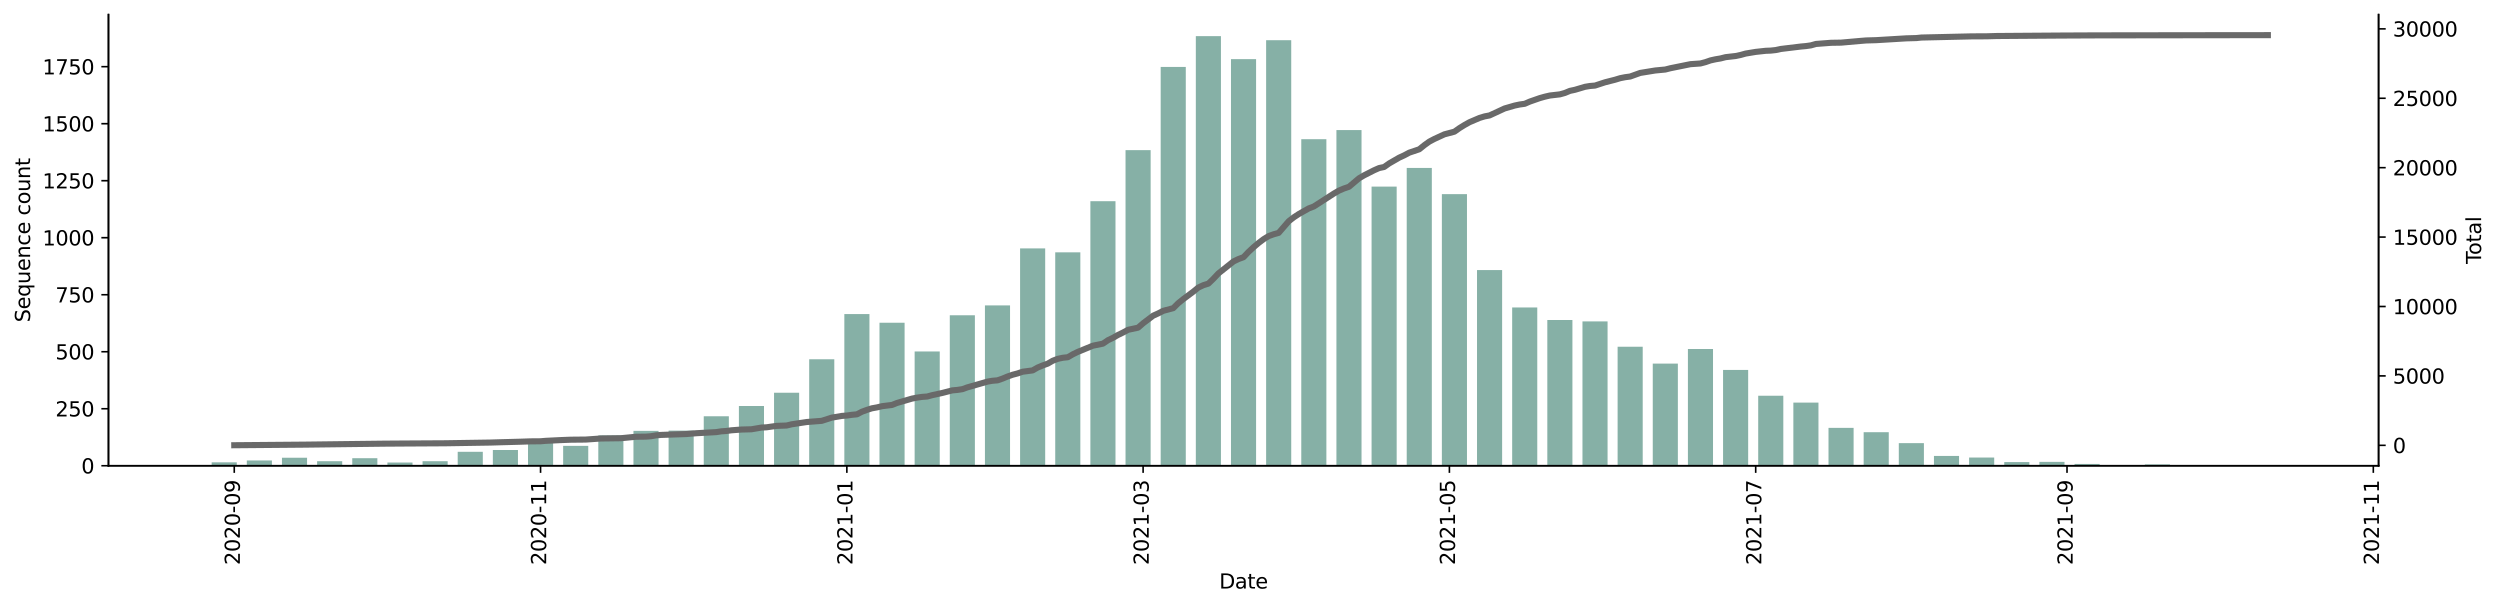 <?xml version="1.0" encoding="utf-8" standalone="no"?>
<!DOCTYPE svg PUBLIC "-//W3C//DTD SVG 1.1//EN"
  "http://www.w3.org/Graphics/SVG/1.1/DTD/svg11.dtd">
<svg height="298.621pt" version="1.1" viewBox="0 0 1229.019 298.621" width="1229.019pt" xmlns="http://www.w3.org/2000/svg" xmlns:xlink="http://www.w3.org/1999/xlink">
 <defs>
  <style type="text/css">*{stroke-linecap:butt;stroke-linejoin:round;}</style>
 </defs>
 <g id="figure_1">
  <g id="patch_1">
   <path d="M 0 298.621 
L 1229.019 298.621 
L 1229.019 0 
L 0 0 
z
" style="fill:#ffffff;"/>
  </g>
  <g id="axes_1">
   <g id="patch_2">
    <path d="M 53.328 228.96 
L 1169.328 228.96 
L 1169.328 7.2 
L 53.328 7.2 
z
" style="fill:#ffffff;"/>
   </g>
   <g id="patch_3">
    <path clip-path="url(#p386c330eb0)" d="M 104.055 228.96 
L 116.398 228.96 
L 116.398 227.278 
L 104.055 227.278 
z
" style="fill:#86b0a6;"/>
   </g>
   <g id="patch_4">
    <path clip-path="url(#p386c330eb0)" d="M 121.335 228.96 
L 133.677 228.96 
L 133.677 226.382 
L 121.335 226.382 
z
" style="fill:#86b0a6;"/>
   </g>
   <g id="patch_5">
    <path clip-path="url(#p386c330eb0)" d="M 138.614 228.96 
L 150.957 228.96 
L 150.957 225.036 
L 138.614 225.036 
z
" style="fill:#86b0a6;"/>
   </g>
   <g id="patch_6">
    <path clip-path="url(#p386c330eb0)" d="M 155.893 228.96 
L 168.236 228.96 
L 168.236 226.718 
L 155.893 226.718 
z
" style="fill:#86b0a6;"/>
   </g>
   <g id="patch_7">
    <path clip-path="url(#p386c330eb0)" d="M 173.173 228.96 
L 185.515 228.96 
L 185.515 225.261 
L 173.173 225.261 
z
" style="fill:#86b0a6;"/>
   </g>
   <g id="patch_8">
    <path clip-path="url(#p386c330eb0)" d="M 190.452 228.96 
L 202.795 228.96 
L 202.795 227.391 
L 190.452 227.391 
z
" style="fill:#86b0a6;"/>
   </g>
   <g id="patch_9">
    <path clip-path="url(#p386c330eb0)" d="M 207.732 228.96 
L 220.074 228.96 
L 220.074 226.718 
L 207.732 226.718 
z
" style="fill:#86b0a6;"/>
   </g>
   <g id="patch_10">
    <path clip-path="url(#p386c330eb0)" d="M 225.011 228.96 
L 237.353 228.96 
L 237.353 222.122 
L 225.011 222.122 
z
" style="fill:#86b0a6;"/>
   </g>
   <g id="patch_11">
    <path clip-path="url(#p386c330eb0)" d="M 242.29 228.96 
L 254.633 228.96 
L 254.633 221.225 
L 242.29 221.225 
z
" style="fill:#86b0a6;"/>
   </g>
   <g id="patch_12">
    <path clip-path="url(#p386c330eb0)" d="M 259.57 228.96 
L 271.912 228.96 
L 271.912 216.18 
L 259.57 216.18 
z
" style="fill:#86b0a6;"/>
   </g>
   <g id="patch_13">
    <path clip-path="url(#p386c330eb0)" d="M 276.849 228.96 
L 289.191 228.96 
L 289.191 219.207 
L 276.849 219.207 
z
" style="fill:#86b0a6;"/>
   </g>
   <g id="patch_14">
    <path clip-path="url(#p386c330eb0)" d="M 294.128 228.96 
L 306.471 228.96 
L 306.471 214.05 
L 294.128 214.05 
z
" style="fill:#86b0a6;"/>
   </g>
   <g id="patch_15">
    <path clip-path="url(#p386c330eb0)" d="M 311.408 228.96 
L 323.75 228.96 
L 323.75 211.808 
L 311.408 211.808 
z
" style="fill:#86b0a6;"/>
   </g>
   <g id="patch_16">
    <path clip-path="url(#p386c330eb0)" d="M 328.687 228.96 
L 341.03 228.96 
L 341.03 211.696 
L 328.687 211.696 
z
" style="fill:#86b0a6;"/>
   </g>
   <g id="patch_17">
    <path clip-path="url(#p386c330eb0)" d="M 345.966 228.96 
L 358.309 228.96 
L 358.309 204.634 
L 345.966 204.634 
z
" style="fill:#86b0a6;"/>
   </g>
   <g id="patch_18">
    <path clip-path="url(#p386c330eb0)" d="M 363.246 228.96 
L 375.588 228.96 
L 375.588 199.589 
L 363.246 199.589 
z
" style="fill:#86b0a6;"/>
   </g>
   <g id="patch_19">
    <path clip-path="url(#p386c330eb0)" d="M 380.525 228.96 
L 392.868 228.96 
L 392.868 193.087 
L 380.525 193.087 
z
" style="fill:#86b0a6;"/>
   </g>
   <g id="patch_20">
    <path clip-path="url(#p386c330eb0)" d="M 397.805 228.96 
L 410.147 228.96 
L 410.147 176.608 
L 397.805 176.608 
z
" style="fill:#86b0a6;"/>
   </g>
   <g id="patch_21">
    <path clip-path="url(#p386c330eb0)" d="M 415.084 228.96 
L 427.426 228.96 
L 427.426 154.412 
L 415.084 154.412 
z
" style="fill:#86b0a6;"/>
   </g>
   <g id="patch_22">
    <path clip-path="url(#p386c330eb0)" d="M 432.363 228.96 
L 444.706 228.96 
L 444.706 158.672 
L 432.363 158.672 
z
" style="fill:#86b0a6;"/>
   </g>
   <g id="patch_23">
    <path clip-path="url(#p386c330eb0)" d="M 449.643 228.96 
L 461.985 228.96 
L 461.985 172.797 
L 449.643 172.797 
z
" style="fill:#86b0a6;"/>
   </g>
   <g id="patch_24">
    <path clip-path="url(#p386c330eb0)" d="M 466.922 228.96 
L 479.264 228.96 
L 479.264 154.973 
L 466.922 154.973 
z
" style="fill:#86b0a6;"/>
   </g>
   <g id="patch_25">
    <path clip-path="url(#p386c330eb0)" d="M 484.201 228.96 
L 496.544 228.96 
L 496.544 150.152 
L 484.201 150.152 
z
" style="fill:#86b0a6;"/>
   </g>
   <g id="patch_26">
    <path clip-path="url(#p386c330eb0)" d="M 501.481 228.96 
L 513.823 228.96 
L 513.823 122.127 
L 501.481 122.127 
z
" style="fill:#86b0a6;"/>
   </g>
   <g id="patch_27">
    <path clip-path="url(#p386c330eb0)" d="M 518.76 228.96 
L 531.103 228.96 
L 531.103 124.033 
L 518.76 124.033 
z
" style="fill:#86b0a6;"/>
   </g>
   <g id="patch_28">
    <path clip-path="url(#p386c330eb0)" d="M 536.039 228.96 
L 548.382 228.96 
L 548.382 98.922 
L 536.039 98.922 
z
" style="fill:#86b0a6;"/>
   </g>
   <g id="patch_29">
    <path clip-path="url(#p386c330eb0)" d="M 553.319 228.96 
L 565.661 228.96 
L 565.661 73.811 
L 553.319 73.811 
z
" style="fill:#86b0a6;"/>
   </g>
   <g id="patch_30">
    <path clip-path="url(#p386c330eb0)" d="M 570.598 228.96 
L 582.941 228.96 
L 582.941 32.894 
L 570.598 32.894 
z
" style="fill:#86b0a6;"/>
   </g>
   <g id="patch_31">
    <path clip-path="url(#p386c330eb0)" d="M 587.878 228.96 
L 600.22 228.96 
L 600.22 17.76 
L 587.878 17.76 
z
" style="fill:#86b0a6;"/>
   </g>
   <g id="patch_32">
    <path clip-path="url(#p386c330eb0)" d="M 605.157 228.96 
L 617.499 228.96 
L 617.499 29.082 
L 605.157 29.082 
z
" style="fill:#86b0a6;"/>
   </g>
   <g id="patch_33">
    <path clip-path="url(#p386c330eb0)" d="M 622.436 228.96 
L 634.779 228.96 
L 634.779 19.778 
L 622.436 19.778 
z
" style="fill:#86b0a6;"/>
   </g>
   <g id="patch_34">
    <path clip-path="url(#p386c330eb0)" d="M 639.716 228.96 
L 652.058 228.96 
L 652.058 68.43 
L 639.716 68.43 
z
" style="fill:#86b0a6;"/>
   </g>
   <g id="patch_35">
    <path clip-path="url(#p386c330eb0)" d="M 656.995 228.96 
L 669.337 228.96 
L 669.337 63.946 
L 656.995 63.946 
z
" style="fill:#86b0a6;"/>
   </g>
   <g id="patch_36">
    <path clip-path="url(#p386c330eb0)" d="M 674.274 228.96 
L 686.617 228.96 
L 686.617 91.747 
L 674.274 91.747 
z
" style="fill:#86b0a6;"/>
   </g>
   <g id="patch_37">
    <path clip-path="url(#p386c330eb0)" d="M 691.554 228.96 
L 703.896 228.96 
L 703.896 82.555 
L 691.554 82.555 
z
" style="fill:#86b0a6;"/>
   </g>
   <g id="patch_38">
    <path clip-path="url(#p386c330eb0)" d="M 708.833 228.96 
L 721.176 228.96 
L 721.176 95.447 
L 708.833 95.447 
z
" style="fill:#86b0a6;"/>
   </g>
   <g id="patch_39">
    <path clip-path="url(#p386c330eb0)" d="M 726.112 228.96 
L 738.455 228.96 
L 738.455 132.777 
L 726.112 132.777 
z
" style="fill:#86b0a6;"/>
   </g>
   <g id="patch_40">
    <path clip-path="url(#p386c330eb0)" d="M 743.392 228.96 
L 755.734 228.96 
L 755.734 151.161 
L 743.392 151.161 
z
" style="fill:#86b0a6;"/>
   </g>
   <g id="patch_41">
    <path clip-path="url(#p386c330eb0)" d="M 760.671 228.96 
L 773.014 228.96 
L 773.014 157.327 
L 760.671 157.327 
z
" style="fill:#86b0a6;"/>
   </g>
   <g id="patch_42">
    <path clip-path="url(#p386c330eb0)" d="M 777.951 228.96 
L 790.293 228.96 
L 790.293 157.999 
L 777.951 157.999 
z
" style="fill:#86b0a6;"/>
   </g>
   <g id="patch_43">
    <path clip-path="url(#p386c330eb0)" d="M 795.23 228.96 
L 807.572 228.96 
L 807.572 170.443 
L 795.23 170.443 
z
" style="fill:#86b0a6;"/>
   </g>
   <g id="patch_44">
    <path clip-path="url(#p386c330eb0)" d="M 812.509 228.96 
L 824.852 228.96 
L 824.852 178.738 
L 812.509 178.738 
z
" style="fill:#86b0a6;"/>
   </g>
   <g id="patch_45">
    <path clip-path="url(#p386c330eb0)" d="M 829.789 228.96 
L 842.131 228.96 
L 842.131 171.564 
L 829.789 171.564 
z
" style="fill:#86b0a6;"/>
   </g>
   <g id="patch_46">
    <path clip-path="url(#p386c330eb0)" d="M 847.068 228.96 
L 859.41 228.96 
L 859.41 181.877 
L 847.068 181.877 
z
" style="fill:#86b0a6;"/>
   </g>
   <g id="patch_47">
    <path clip-path="url(#p386c330eb0)" d="M 864.347 228.96 
L 876.69 228.96 
L 876.69 194.545 
L 864.347 194.545 
z
" style="fill:#86b0a6;"/>
   </g>
   <g id="patch_48">
    <path clip-path="url(#p386c330eb0)" d="M 881.627 228.96 
L 893.969 228.96 
L 893.969 197.908 
L 881.627 197.908 
z
" style="fill:#86b0a6;"/>
   </g>
   <g id="patch_49">
    <path clip-path="url(#p386c330eb0)" d="M 898.906 228.96 
L 911.248 228.96 
L 911.248 210.351 
L 898.906 210.351 
z
" style="fill:#86b0a6;"/>
   </g>
   <g id="patch_50">
    <path clip-path="url(#p386c330eb0)" d="M 916.185 228.96 
L 928.528 228.96 
L 928.528 212.481 
L 916.185 212.481 
z
" style="fill:#86b0a6;"/>
   </g>
   <g id="patch_51">
    <path clip-path="url(#p386c330eb0)" d="M 933.465 228.96 
L 945.807 228.96 
L 945.807 217.862 
L 933.465 217.862 
z
" style="fill:#86b0a6;"/>
   </g>
   <g id="patch_52">
    <path clip-path="url(#p386c330eb0)" d="M 950.744 228.96 
L 963.087 228.96 
L 963.087 224.14 
L 950.744 224.14 
z
" style="fill:#86b0a6;"/>
   </g>
   <g id="patch_53">
    <path clip-path="url(#p386c330eb0)" d="M 968.024 228.96 
L 980.366 228.96 
L 980.366 224.924 
L 968.024 224.924 
z
" style="fill:#86b0a6;"/>
   </g>
   <g id="patch_54">
    <path clip-path="url(#p386c330eb0)" d="M 985.303 228.96 
L 997.645 228.96 
L 997.645 227.166 
L 985.303 227.166 
z
" style="fill:#86b0a6;"/>
   </g>
   <g id="patch_55">
    <path clip-path="url(#p386c330eb0)" d="M 1002.582 228.96 
L 1014.925 228.96 
L 1014.925 227.054 
L 1002.582 227.054 
z
" style="fill:#86b0a6;"/>
   </g>
   <g id="patch_56">
    <path clip-path="url(#p386c330eb0)" d="M 1019.862 228.96 
L 1032.204 228.96 
L 1032.204 228.063 
L 1019.862 228.063 
z
" style="fill:#86b0a6;"/>
   </g>
   <g id="patch_57">
    <path clip-path="url(#p386c330eb0)" d="M 1037.141 228.96 
L 1049.483 228.96 
L 1049.483 228.736 
L 1037.141 228.736 
z
" style="fill:#86b0a6;"/>
   </g>
   <g id="patch_58">
    <path clip-path="url(#p386c330eb0)" d="M 1054.42 228.96 
L 1066.763 228.96 
L 1066.763 228.287 
L 1054.42 228.287 
z
" style="fill:#86b0a6;"/>
   </g>
   <g id="patch_59">
    <path clip-path="url(#p386c330eb0)" d="M 1088.979 228.96 
L 1101.321 228.96 
L 1101.321 228.736 
L 1088.979 228.736 
z
" style="fill:#86b0a6;"/>
   </g>
   <g id="patch_60">
    <path clip-path="url(#p386c330eb0)" d="M 1106.258 228.96 
L 1118.601 228.96 
L 1118.601 228.848 
L 1106.258 228.848 
z
" style="fill:#86b0a6;"/>
   </g>
   <g id="matplotlib.axis_1">
    <g id="xtick_1">
     <g id="line2d_1">
      <defs>
       <path d="M 0 0 
L 0 3.5 
" id="m81599dd593" style="stroke:#000000;stroke-width:0.8;"/>
      </defs>
      <g>
       <use style="stroke:#000000;stroke-width:0.8;" x="115.164" xlink:href="#m81599dd593" y="228.96"/>
      </g>
     </g>
     <g id="text_1">
      <!-- 2020-09 -->
      <g transform="translate(117.923 277.743)rotate(-90)scale(0.1 -0.1)">
       <defs>
        <path d="M 1228 531 
L 3431 531 
L 3431 0 
L 469 0 
L 469 531 
Q 828 903 1448 1529 
Q 2069 2156 2228 2338 
Q 2531 2678 2651 2914 
Q 2772 3150 2772 3378 
Q 2772 3750 2511 3984 
Q 2250 4219 1831 4219 
Q 1534 4219 1204 4116 
Q 875 4013 500 3803 
L 500 4441 
Q 881 4594 1212 4672 
Q 1544 4750 1819 4750 
Q 2544 4750 2975 4387 
Q 3406 4025 3406 3419 
Q 3406 3131 3298 2873 
Q 3191 2616 2906 2266 
Q 2828 2175 2409 1742 
Q 1991 1309 1228 531 
z
" id="DejaVuSans-32" transform="scale(0.016)"/>
        <path d="M 2034 4250 
Q 1547 4250 1301 3770 
Q 1056 3291 1056 2328 
Q 1056 1369 1301 889 
Q 1547 409 2034 409 
Q 2525 409 2770 889 
Q 3016 1369 3016 2328 
Q 3016 3291 2770 3770 
Q 2525 4250 2034 4250 
z
M 2034 4750 
Q 2819 4750 3233 4129 
Q 3647 3509 3647 2328 
Q 3647 1150 3233 529 
Q 2819 -91 2034 -91 
Q 1250 -91 836 529 
Q 422 1150 422 2328 
Q 422 3509 836 4129 
Q 1250 4750 2034 4750 
z
" id="DejaVuSans-30" transform="scale(0.016)"/>
        <path d="M 313 2009 
L 1997 2009 
L 1997 1497 
L 313 1497 
L 313 2009 
z
" id="DejaVuSans-2d" transform="scale(0.016)"/>
        <path d="M 703 97 
L 703 672 
Q 941 559 1184 500 
Q 1428 441 1663 441 
Q 2288 441 2617 861 
Q 2947 1281 2994 2138 
Q 2813 1869 2534 1725 
Q 2256 1581 1919 1581 
Q 1219 1581 811 2004 
Q 403 2428 403 3163 
Q 403 3881 828 4315 
Q 1253 4750 1959 4750 
Q 2769 4750 3195 4129 
Q 3622 3509 3622 2328 
Q 3622 1225 3098 567 
Q 2575 -91 1691 -91 
Q 1453 -91 1209 -44 
Q 966 3 703 97 
z
M 1959 2075 
Q 2384 2075 2632 2365 
Q 2881 2656 2881 3163 
Q 2881 3666 2632 3958 
Q 2384 4250 1959 4250 
Q 1534 4250 1286 3958 
Q 1038 3666 1038 3163 
Q 1038 2656 1286 2365 
Q 1534 2075 1959 2075 
z
" id="DejaVuSans-39" transform="scale(0.016)"/>
       </defs>
       <use xlink:href="#DejaVuSans-32"/>
       <use x="63.623" xlink:href="#DejaVuSans-30"/>
       <use x="127.246" xlink:href="#DejaVuSans-32"/>
       <use x="190.869" xlink:href="#DejaVuSans-30"/>
       <use x="254.492" xlink:href="#DejaVuSans-2d"/>
       <use x="290.576" xlink:href="#DejaVuSans-30"/>
       <use x="354.199" xlink:href="#DejaVuSans-39"/>
      </g>
     </g>
    </g>
    <g id="xtick_2">
     <g id="line2d_2">
      <g>
       <use style="stroke:#000000;stroke-width:0.8;" x="265.741" xlink:href="#m81599dd593" y="228.96"/>
      </g>
     </g>
     <g id="text_2">
      <!-- 2020-11 -->
      <g transform="translate(268.5 277.743)rotate(-90)scale(0.1 -0.1)">
       <defs>
        <path d="M 794 531 
L 1825 531 
L 1825 4091 
L 703 3866 
L 703 4441 
L 1819 4666 
L 2450 4666 
L 2450 531 
L 3481 531 
L 3481 0 
L 794 0 
L 794 531 
z
" id="DejaVuSans-31" transform="scale(0.016)"/>
       </defs>
       <use xlink:href="#DejaVuSans-32"/>
       <use x="63.623" xlink:href="#DejaVuSans-30"/>
       <use x="127.246" xlink:href="#DejaVuSans-32"/>
       <use x="190.869" xlink:href="#DejaVuSans-30"/>
       <use x="254.492" xlink:href="#DejaVuSans-2d"/>
       <use x="290.576" xlink:href="#DejaVuSans-31"/>
       <use x="354.199" xlink:href="#DejaVuSans-31"/>
      </g>
     </g>
    </g>
    <g id="xtick_3">
     <g id="line2d_3">
      <g>
       <use style="stroke:#000000;stroke-width:0.8;" x="416.318" xlink:href="#m81599dd593" y="228.96"/>
      </g>
     </g>
     <g id="text_3">
      <!-- 2021-01 -->
      <g transform="translate(419.078 277.743)rotate(-90)scale(0.1 -0.1)">
       <use xlink:href="#DejaVuSans-32"/>
       <use x="63.623" xlink:href="#DejaVuSans-30"/>
       <use x="127.246" xlink:href="#DejaVuSans-32"/>
       <use x="190.869" xlink:href="#DejaVuSans-31"/>
       <use x="254.492" xlink:href="#DejaVuSans-2d"/>
       <use x="290.576" xlink:href="#DejaVuSans-30"/>
       <use x="354.199" xlink:href="#DejaVuSans-31"/>
      </g>
     </g>
    </g>
    <g id="xtick_4">
     <g id="line2d_4">
      <g>
       <use style="stroke:#000000;stroke-width:0.8;" x="561.959" xlink:href="#m81599dd593" y="228.96"/>
      </g>
     </g>
     <g id="text_4">
      <!-- 2021-03 -->
      <g transform="translate(564.718 277.743)rotate(-90)scale(0.1 -0.1)">
       <defs>
        <path d="M 2597 2516 
Q 3050 2419 3304 2112 
Q 3559 1806 3559 1356 
Q 3559 666 3084 287 
Q 2609 -91 1734 -91 
Q 1441 -91 1130 -33 
Q 819 25 488 141 
L 488 750 
Q 750 597 1062 519 
Q 1375 441 1716 441 
Q 2309 441 2620 675 
Q 2931 909 2931 1356 
Q 2931 1769 2642 2001 
Q 2353 2234 1838 2234 
L 1294 2234 
L 1294 2753 
L 1863 2753 
Q 2328 2753 2575 2939 
Q 2822 3125 2822 3475 
Q 2822 3834 2567 4026 
Q 2313 4219 1838 4219 
Q 1578 4219 1281 4162 
Q 984 4106 628 3988 
L 628 4550 
Q 988 4650 1302 4700 
Q 1616 4750 1894 4750 
Q 2613 4750 3031 4423 
Q 3450 4097 3450 3541 
Q 3450 3153 3228 2886 
Q 3006 2619 2597 2516 
z
" id="DejaVuSans-33" transform="scale(0.016)"/>
       </defs>
       <use xlink:href="#DejaVuSans-32"/>
       <use x="63.623" xlink:href="#DejaVuSans-30"/>
       <use x="127.246" xlink:href="#DejaVuSans-32"/>
       <use x="190.869" xlink:href="#DejaVuSans-31"/>
       <use x="254.492" xlink:href="#DejaVuSans-2d"/>
       <use x="290.576" xlink:href="#DejaVuSans-30"/>
       <use x="354.199" xlink:href="#DejaVuSans-33"/>
      </g>
     </g>
    </g>
    <g id="xtick_5">
     <g id="line2d_5">
      <g>
       <use style="stroke:#000000;stroke-width:0.8;" x="712.536" xlink:href="#m81599dd593" y="228.96"/>
      </g>
     </g>
     <g id="text_5">
      <!-- 2021-05 -->
      <g transform="translate(715.295 277.743)rotate(-90)scale(0.1 -0.1)">
       <defs>
        <path d="M 691 4666 
L 3169 4666 
L 3169 4134 
L 1269 4134 
L 1269 2991 
Q 1406 3038 1543 3061 
Q 1681 3084 1819 3084 
Q 2600 3084 3056 2656 
Q 3513 2228 3513 1497 
Q 3513 744 3044 326 
Q 2575 -91 1722 -91 
Q 1428 -91 1123 -41 
Q 819 9 494 109 
L 494 744 
Q 775 591 1075 516 
Q 1375 441 1709 441 
Q 2250 441 2565 725 
Q 2881 1009 2881 1497 
Q 2881 1984 2565 2268 
Q 2250 2553 1709 2553 
Q 1456 2553 1204 2497 
Q 953 2441 691 2322 
L 691 4666 
z
" id="DejaVuSans-35" transform="scale(0.016)"/>
       </defs>
       <use xlink:href="#DejaVuSans-32"/>
       <use x="63.623" xlink:href="#DejaVuSans-30"/>
       <use x="127.246" xlink:href="#DejaVuSans-32"/>
       <use x="190.869" xlink:href="#DejaVuSans-31"/>
       <use x="254.492" xlink:href="#DejaVuSans-2d"/>
       <use x="290.576" xlink:href="#DejaVuSans-30"/>
       <use x="354.199" xlink:href="#DejaVuSans-35"/>
      </g>
     </g>
    </g>
    <g id="xtick_6">
     <g id="line2d_6">
      <g>
       <use style="stroke:#000000;stroke-width:0.8;" x="863.113" xlink:href="#m81599dd593" y="228.96"/>
      </g>
     </g>
     <g id="text_6">
      <!-- 2021-07 -->
      <g transform="translate(865.873 277.743)rotate(-90)scale(0.1 -0.1)">
       <defs>
        <path d="M 525 4666 
L 3525 4666 
L 3525 4397 
L 1831 0 
L 1172 0 
L 2766 4134 
L 525 4134 
L 525 4666 
z
" id="DejaVuSans-37" transform="scale(0.016)"/>
       </defs>
       <use xlink:href="#DejaVuSans-32"/>
       <use x="63.623" xlink:href="#DejaVuSans-30"/>
       <use x="127.246" xlink:href="#DejaVuSans-32"/>
       <use x="190.869" xlink:href="#DejaVuSans-31"/>
       <use x="254.492" xlink:href="#DejaVuSans-2d"/>
       <use x="290.576" xlink:href="#DejaVuSans-30"/>
       <use x="354.199" xlink:href="#DejaVuSans-37"/>
      </g>
     </g>
    </g>
    <g id="xtick_7">
     <g id="line2d_7">
      <g>
       <use style="stroke:#000000;stroke-width:0.8;" x="1016.159" xlink:href="#m81599dd593" y="228.96"/>
      </g>
     </g>
     <g id="text_7">
      <!-- 2021-09 -->
      <g transform="translate(1018.918 277.743)rotate(-90)scale(0.1 -0.1)">
       <use xlink:href="#DejaVuSans-32"/>
       <use x="63.623" xlink:href="#DejaVuSans-30"/>
       <use x="127.246" xlink:href="#DejaVuSans-32"/>
       <use x="190.869" xlink:href="#DejaVuSans-31"/>
       <use x="254.492" xlink:href="#DejaVuSans-2d"/>
       <use x="290.576" xlink:href="#DejaVuSans-30"/>
       <use x="354.199" xlink:href="#DejaVuSans-39"/>
      </g>
     </g>
    </g>
    <g id="xtick_8">
     <g id="line2d_8">
      <g>
       <use style="stroke:#000000;stroke-width:0.8;" x="1166.736" xlink:href="#m81599dd593" y="228.96"/>
      </g>
     </g>
     <g id="text_8">
      <!-- 2021-11 -->
      <g transform="translate(1169.496 277.743)rotate(-90)scale(0.1 -0.1)">
       <use xlink:href="#DejaVuSans-32"/>
       <use x="63.623" xlink:href="#DejaVuSans-30"/>
       <use x="127.246" xlink:href="#DejaVuSans-32"/>
       <use x="190.869" xlink:href="#DejaVuSans-31"/>
       <use x="254.492" xlink:href="#DejaVuSans-2d"/>
       <use x="290.576" xlink:href="#DejaVuSans-31"/>
       <use x="354.199" xlink:href="#DejaVuSans-31"/>
      </g>
     </g>
    </g>
    <g id="text_9">
     <!-- Date -->
     <g transform="translate(599.377 289.341)scale(0.1 -0.1)">
      <defs>
       <path d="M 1259 4147 
L 1259 519 
L 2022 519 
Q 2988 519 3436 956 
Q 3884 1394 3884 2338 
Q 3884 3275 3436 3711 
Q 2988 4147 2022 4147 
L 1259 4147 
z
M 628 4666 
L 1925 4666 
Q 3281 4666 3915 4102 
Q 4550 3538 4550 2338 
Q 4550 1131 3912 565 
Q 3275 0 1925 0 
L 628 0 
L 628 4666 
z
" id="DejaVuSans-44" transform="scale(0.016)"/>
       <path d="M 2194 1759 
Q 1497 1759 1228 1600 
Q 959 1441 959 1056 
Q 959 750 1161 570 
Q 1363 391 1709 391 
Q 2188 391 2477 730 
Q 2766 1069 2766 1631 
L 2766 1759 
L 2194 1759 
z
M 3341 1997 
L 3341 0 
L 2766 0 
L 2766 531 
Q 2569 213 2275 61 
Q 1981 -91 1556 -91 
Q 1019 -91 701 211 
Q 384 513 384 1019 
Q 384 1609 779 1909 
Q 1175 2209 1959 2209 
L 2766 2209 
L 2766 2266 
Q 2766 2663 2505 2880 
Q 2244 3097 1772 3097 
Q 1472 3097 1187 3025 
Q 903 2953 641 2809 
L 641 3341 
Q 956 3463 1253 3523 
Q 1550 3584 1831 3584 
Q 2591 3584 2966 3190 
Q 3341 2797 3341 1997 
z
" id="DejaVuSans-61" transform="scale(0.016)"/>
       <path d="M 1172 4494 
L 1172 3500 
L 2356 3500 
L 2356 3053 
L 1172 3053 
L 1172 1153 
Q 1172 725 1289 603 
Q 1406 481 1766 481 
L 2356 481 
L 2356 0 
L 1766 0 
Q 1100 0 847 248 
Q 594 497 594 1153 
L 594 3053 
L 172 3053 
L 172 3500 
L 594 3500 
L 594 4494 
L 1172 4494 
z
" id="DejaVuSans-74" transform="scale(0.016)"/>
       <path d="M 3597 1894 
L 3597 1613 
L 953 1613 
Q 991 1019 1311 708 
Q 1631 397 2203 397 
Q 2534 397 2845 478 
Q 3156 559 3463 722 
L 3463 178 
Q 3153 47 2828 -22 
Q 2503 -91 2169 -91 
Q 1331 -91 842 396 
Q 353 884 353 1716 
Q 353 2575 817 3079 
Q 1281 3584 2069 3584 
Q 2775 3584 3186 3129 
Q 3597 2675 3597 1894 
z
M 3022 2063 
Q 3016 2534 2758 2815 
Q 2500 3097 2075 3097 
Q 1594 3097 1305 2825 
Q 1016 2553 972 2059 
L 3022 2063 
z
" id="DejaVuSans-65" transform="scale(0.016)"/>
      </defs>
      <use xlink:href="#DejaVuSans-44"/>
      <use x="77.002" xlink:href="#DejaVuSans-61"/>
      <use x="138.281" xlink:href="#DejaVuSans-74"/>
      <use x="177.49" xlink:href="#DejaVuSans-65"/>
     </g>
    </g>
   </g>
   <g id="matplotlib.axis_2">
    <g id="ytick_1">
     <g id="line2d_9">
      <defs>
       <path d="M 0 0 
L -3.5 0 
" id="ma2a6610b13" style="stroke:#000000;stroke-width:0.8;"/>
      </defs>
      <g>
       <use style="stroke:#000000;stroke-width:0.8;" x="53.328" xlink:href="#ma2a6610b13" y="228.96"/>
      </g>
     </g>
     <g id="text_10">
      <!-- 0 -->
      <g transform="translate(39.966 232.759)scale(0.1 -0.1)">
       <use xlink:href="#DejaVuSans-30"/>
      </g>
     </g>
    </g>
    <g id="ytick_2">
     <g id="line2d_10">
      <g>
       <use style="stroke:#000000;stroke-width:0.8;" x="53.328" xlink:href="#ma2a6610b13" y="200.935"/>
      </g>
     </g>
     <g id="text_11">
      <!-- 250 -->
      <g transform="translate(27.241 204.734)scale(0.1 -0.1)">
       <use xlink:href="#DejaVuSans-32"/>
       <use x="63.623" xlink:href="#DejaVuSans-35"/>
       <use x="127.246" xlink:href="#DejaVuSans-30"/>
      </g>
     </g>
    </g>
    <g id="ytick_3">
     <g id="line2d_11">
      <g>
       <use style="stroke:#000000;stroke-width:0.8;" x="53.328" xlink:href="#ma2a6610b13" y="172.909"/>
      </g>
     </g>
     <g id="text_12">
      <!-- 500 -->
      <g transform="translate(27.241 176.708)scale(0.1 -0.1)">
       <use xlink:href="#DejaVuSans-35"/>
       <use x="63.623" xlink:href="#DejaVuSans-30"/>
       <use x="127.246" xlink:href="#DejaVuSans-30"/>
      </g>
     </g>
    </g>
    <g id="ytick_4">
     <g id="line2d_12">
      <g>
       <use style="stroke:#000000;stroke-width:0.8;" x="53.328" xlink:href="#ma2a6610b13" y="144.884"/>
      </g>
     </g>
     <g id="text_13">
      <!-- 750 -->
      <g transform="translate(27.241 148.683)scale(0.1 -0.1)">
       <use xlink:href="#DejaVuSans-37"/>
       <use x="63.623" xlink:href="#DejaVuSans-35"/>
       <use x="127.246" xlink:href="#DejaVuSans-30"/>
      </g>
     </g>
    </g>
    <g id="ytick_5">
     <g id="line2d_13">
      <g>
       <use style="stroke:#000000;stroke-width:0.8;" x="53.328" xlink:href="#ma2a6610b13" y="116.858"/>
      </g>
     </g>
     <g id="text_14">
      <!-- 1000 -->
      <g transform="translate(20.878 120.657)scale(0.1 -0.1)">
       <use xlink:href="#DejaVuSans-31"/>
       <use x="63.623" xlink:href="#DejaVuSans-30"/>
       <use x="127.246" xlink:href="#DejaVuSans-30"/>
       <use x="190.869" xlink:href="#DejaVuSans-30"/>
      </g>
     </g>
    </g>
    <g id="ytick_6">
     <g id="line2d_14">
      <g>
       <use style="stroke:#000000;stroke-width:0.8;" x="53.328" xlink:href="#ma2a6610b13" y="88.833"/>
      </g>
     </g>
     <g id="text_15">
      <!-- 1250 -->
      <g transform="translate(20.878 92.632)scale(0.1 -0.1)">
       <use xlink:href="#DejaVuSans-31"/>
       <use x="63.623" xlink:href="#DejaVuSans-32"/>
       <use x="127.246" xlink:href="#DejaVuSans-35"/>
       <use x="190.869" xlink:href="#DejaVuSans-30"/>
      </g>
     </g>
    </g>
    <g id="ytick_7">
     <g id="line2d_15">
      <g>
       <use style="stroke:#000000;stroke-width:0.8;" x="53.328" xlink:href="#ma2a6610b13" y="60.807"/>
      </g>
     </g>
     <g id="text_16">
      <!-- 1500 -->
      <g transform="translate(20.878 64.606)scale(0.1 -0.1)">
       <use xlink:href="#DejaVuSans-31"/>
       <use x="63.623" xlink:href="#DejaVuSans-35"/>
       <use x="127.246" xlink:href="#DejaVuSans-30"/>
       <use x="190.869" xlink:href="#DejaVuSans-30"/>
      </g>
     </g>
    </g>
    <g id="ytick_8">
     <g id="line2d_16">
      <g>
       <use style="stroke:#000000;stroke-width:0.8;" x="53.328" xlink:href="#ma2a6610b13" y="32.782"/>
      </g>
     </g>
     <g id="text_17">
      <!-- 1750 -->
      <g transform="translate(20.878 36.581)scale(0.1 -0.1)">
       <use xlink:href="#DejaVuSans-31"/>
       <use x="63.623" xlink:href="#DejaVuSans-37"/>
       <use x="127.246" xlink:href="#DejaVuSans-35"/>
       <use x="190.869" xlink:href="#DejaVuSans-30"/>
      </g>
     </g>
    </g>
    <g id="text_18">
     <!-- Sequence count -->
     <g transform="translate(14.798 158.44)rotate(-90)scale(0.1 -0.1)">
      <defs>
       <path d="M 3425 4513 
L 3425 3897 
Q 3066 4069 2747 4153 
Q 2428 4238 2131 4238 
Q 1616 4238 1336 4038 
Q 1056 3838 1056 3469 
Q 1056 3159 1242 3001 
Q 1428 2844 1947 2747 
L 2328 2669 
Q 3034 2534 3370 2195 
Q 3706 1856 3706 1288 
Q 3706 609 3251 259 
Q 2797 -91 1919 -91 
Q 1588 -91 1214 -16 
Q 841 59 441 206 
L 441 856 
Q 825 641 1194 531 
Q 1563 422 1919 422 
Q 2459 422 2753 634 
Q 3047 847 3047 1241 
Q 3047 1584 2836 1778 
Q 2625 1972 2144 2069 
L 1759 2144 
Q 1053 2284 737 2584 
Q 422 2884 422 3419 
Q 422 4038 858 4394 
Q 1294 4750 2059 4750 
Q 2388 4750 2728 4690 
Q 3069 4631 3425 4513 
z
" id="DejaVuSans-53" transform="scale(0.016)"/>
       <path d="M 947 1747 
Q 947 1113 1208 752 
Q 1469 391 1925 391 
Q 2381 391 2643 752 
Q 2906 1113 2906 1747 
Q 2906 2381 2643 2742 
Q 2381 3103 1925 3103 
Q 1469 3103 1208 2742 
Q 947 2381 947 1747 
z
M 2906 525 
Q 2725 213 2448 61 
Q 2172 -91 1784 -91 
Q 1150 -91 751 415 
Q 353 922 353 1747 
Q 353 2572 751 3078 
Q 1150 3584 1784 3584 
Q 2172 3584 2448 3432 
Q 2725 3281 2906 2969 
L 2906 3500 
L 3481 3500 
L 3481 -1331 
L 2906 -1331 
L 2906 525 
z
" id="DejaVuSans-71" transform="scale(0.016)"/>
       <path d="M 544 1381 
L 544 3500 
L 1119 3500 
L 1119 1403 
Q 1119 906 1312 657 
Q 1506 409 1894 409 
Q 2359 409 2629 706 
Q 2900 1003 2900 1516 
L 2900 3500 
L 3475 3500 
L 3475 0 
L 2900 0 
L 2900 538 
Q 2691 219 2414 64 
Q 2138 -91 1772 -91 
Q 1169 -91 856 284 
Q 544 659 544 1381 
z
M 1991 3584 
L 1991 3584 
z
" id="DejaVuSans-75" transform="scale(0.016)"/>
       <path d="M 3513 2113 
L 3513 0 
L 2938 0 
L 2938 2094 
Q 2938 2591 2744 2837 
Q 2550 3084 2163 3084 
Q 1697 3084 1428 2787 
Q 1159 2491 1159 1978 
L 1159 0 
L 581 0 
L 581 3500 
L 1159 3500 
L 1159 2956 
Q 1366 3272 1645 3428 
Q 1925 3584 2291 3584 
Q 2894 3584 3203 3211 
Q 3513 2838 3513 2113 
z
" id="DejaVuSans-6e" transform="scale(0.016)"/>
       <path d="M 3122 3366 
L 3122 2828 
Q 2878 2963 2633 3030 
Q 2388 3097 2138 3097 
Q 1578 3097 1268 2742 
Q 959 2388 959 1747 
Q 959 1106 1268 751 
Q 1578 397 2138 397 
Q 2388 397 2633 464 
Q 2878 531 3122 666 
L 3122 134 
Q 2881 22 2623 -34 
Q 2366 -91 2075 -91 
Q 1284 -91 818 406 
Q 353 903 353 1747 
Q 353 2603 823 3093 
Q 1294 3584 2113 3584 
Q 2378 3584 2631 3529 
Q 2884 3475 3122 3366 
z
" id="DejaVuSans-63" transform="scale(0.016)"/>
       <path id="DejaVuSans-20" transform="scale(0.016)"/>
       <path d="M 1959 3097 
Q 1497 3097 1228 2736 
Q 959 2375 959 1747 
Q 959 1119 1226 758 
Q 1494 397 1959 397 
Q 2419 397 2687 759 
Q 2956 1122 2956 1747 
Q 2956 2369 2687 2733 
Q 2419 3097 1959 3097 
z
M 1959 3584 
Q 2709 3584 3137 3096 
Q 3566 2609 3566 1747 
Q 3566 888 3137 398 
Q 2709 -91 1959 -91 
Q 1206 -91 779 398 
Q 353 888 353 1747 
Q 353 2609 779 3096 
Q 1206 3584 1959 3584 
z
" id="DejaVuSans-6f" transform="scale(0.016)"/>
      </defs>
      <use xlink:href="#DejaVuSans-53"/>
      <use x="63.477" xlink:href="#DejaVuSans-65"/>
      <use x="125" xlink:href="#DejaVuSans-71"/>
      <use x="188.477" xlink:href="#DejaVuSans-75"/>
      <use x="251.855" xlink:href="#DejaVuSans-65"/>
      <use x="313.379" xlink:href="#DejaVuSans-6e"/>
      <use x="376.758" xlink:href="#DejaVuSans-63"/>
      <use x="431.738" xlink:href="#DejaVuSans-65"/>
      <use x="493.262" xlink:href="#DejaVuSans-20"/>
      <use x="525.049" xlink:href="#DejaVuSans-63"/>
      <use x="580.029" xlink:href="#DejaVuSans-6f"/>
      <use x="641.211" xlink:href="#DejaVuSans-75"/>
      <use x="704.59" xlink:href="#DejaVuSans-6e"/>
      <use x="767.969" xlink:href="#DejaVuSans-74"/>
     </g>
    </g>
   </g>
   <g id="patch_61">
    <path d="M 53.328 228.96 
L 53.328 7.2 
" style="fill:none;stroke:#000000;stroke-linecap:square;stroke-linejoin:miter;stroke-width:0.8;"/>
   </g>
   <g id="patch_62">
    <path d="M 1169.328 228.96 
L 1169.328 7.2 
" style="fill:none;stroke:#000000;stroke-linecap:square;stroke-linejoin:miter;stroke-width:0.8;"/>
   </g>
   <g id="patch_63">
    <path d="M 53.328 228.96 
L 1169.328 228.96 
" style="fill:none;stroke:#000000;stroke-linecap:square;stroke-linejoin:miter;stroke-width:0.8;"/>
   </g>
  </g>
  <g id="axes_2">
   <g id="matplotlib.axis_3">
    <g id="ytick_9">
     <g id="line2d_17">
      <defs>
       <path d="M 0 0 
L 3.5 0 
" id="m2e2c9c4b8c" style="stroke:#000000;stroke-width:0.8;"/>
      </defs>
      <g>
       <use style="stroke:#000000;stroke-width:0.8;" x="1169.328" xlink:href="#m2e2c9c4b8c" y="218.921"/>
      </g>
     </g>
     <g id="text_19">
      <!-- 0 -->
      <g transform="translate(1176.328 222.72)scale(0.1 -0.1)">
       <use xlink:href="#DejaVuSans-30"/>
      </g>
     </g>
    </g>
    <g id="ytick_10">
     <g id="line2d_18">
      <g>
       <use style="stroke:#000000;stroke-width:0.8;" x="1169.328" xlink:href="#m2e2c9c4b8c" y="184.798"/>
      </g>
     </g>
     <g id="text_20">
      <!-- 5000 -->
      <g transform="translate(1176.328 188.597)scale(0.1 -0.1)">
       <use xlink:href="#DejaVuSans-35"/>
       <use x="63.623" xlink:href="#DejaVuSans-30"/>
       <use x="127.246" xlink:href="#DejaVuSans-30"/>
       <use x="190.869" xlink:href="#DejaVuSans-30"/>
      </g>
     </g>
    </g>
    <g id="ytick_11">
     <g id="line2d_19">
      <g>
       <use style="stroke:#000000;stroke-width:0.8;" x="1169.328" xlink:href="#m2e2c9c4b8c" y="150.675"/>
      </g>
     </g>
     <g id="text_21">
      <!-- 10000 -->
      <g transform="translate(1176.328 154.474)scale(0.1 -0.1)">
       <use xlink:href="#DejaVuSans-31"/>
       <use x="63.623" xlink:href="#DejaVuSans-30"/>
       <use x="127.246" xlink:href="#DejaVuSans-30"/>
       <use x="190.869" xlink:href="#DejaVuSans-30"/>
       <use x="254.492" xlink:href="#DejaVuSans-30"/>
      </g>
     </g>
    </g>
    <g id="ytick_12">
     <g id="line2d_20">
      <g>
       <use style="stroke:#000000;stroke-width:0.8;" x="1169.328" xlink:href="#m2e2c9c4b8c" y="116.551"/>
      </g>
     </g>
     <g id="text_22">
      <!-- 15000 -->
      <g transform="translate(1176.328 120.35)scale(0.1 -0.1)">
       <use xlink:href="#DejaVuSans-31"/>
       <use x="63.623" xlink:href="#DejaVuSans-35"/>
       <use x="127.246" xlink:href="#DejaVuSans-30"/>
       <use x="190.869" xlink:href="#DejaVuSans-30"/>
       <use x="254.492" xlink:href="#DejaVuSans-30"/>
      </g>
     </g>
    </g>
    <g id="ytick_13">
     <g id="line2d_21">
      <g>
       <use style="stroke:#000000;stroke-width:0.8;" x="1169.328" xlink:href="#m2e2c9c4b8c" y="82.428"/>
      </g>
     </g>
     <g id="text_23">
      <!-- 20000 -->
      <g transform="translate(1176.328 86.227)scale(0.1 -0.1)">
       <use xlink:href="#DejaVuSans-32"/>
       <use x="63.623" xlink:href="#DejaVuSans-30"/>
       <use x="127.246" xlink:href="#DejaVuSans-30"/>
       <use x="190.869" xlink:href="#DejaVuSans-30"/>
       <use x="254.492" xlink:href="#DejaVuSans-30"/>
      </g>
     </g>
    </g>
    <g id="ytick_14">
     <g id="line2d_22">
      <g>
       <use style="stroke:#000000;stroke-width:0.8;" x="1169.328" xlink:href="#m2e2c9c4b8c" y="48.305"/>
      </g>
     </g>
     <g id="text_24">
      <!-- 25000 -->
      <g transform="translate(1176.328 52.104)scale(0.1 -0.1)">
       <use xlink:href="#DejaVuSans-32"/>
       <use x="63.623" xlink:href="#DejaVuSans-35"/>
       <use x="127.246" xlink:href="#DejaVuSans-30"/>
       <use x="190.869" xlink:href="#DejaVuSans-30"/>
       <use x="254.492" xlink:href="#DejaVuSans-30"/>
      </g>
     </g>
    </g>
    <g id="ytick_15">
     <g id="line2d_23">
      <g>
       <use style="stroke:#000000;stroke-width:0.8;" x="1169.328" xlink:href="#m2e2c9c4b8c" y="14.182"/>
      </g>
     </g>
     <g id="text_25">
      <!-- 30000 -->
      <g transform="translate(1176.328 17.981)scale(0.1 -0.1)">
       <use xlink:href="#DejaVuSans-33"/>
       <use x="63.623" xlink:href="#DejaVuSans-30"/>
       <use x="127.246" xlink:href="#DejaVuSans-30"/>
       <use x="190.869" xlink:href="#DejaVuSans-30"/>
       <use x="254.492" xlink:href="#DejaVuSans-30"/>
      </g>
     </g>
    </g>
    <g id="text_26">
     <!-- Total -->
     <g transform="translate(1219.739 129.757)rotate(-90)scale(0.1 -0.1)">
      <defs>
       <path d="M -19 4666 
L 3928 4666 
L 3928 4134 
L 2272 4134 
L 2272 0 
L 1638 0 
L 1638 4134 
L -19 4134 
L -19 4666 
z
" id="DejaVuSans-54" transform="scale(0.016)"/>
       <path d="M 603 4863 
L 1178 4863 
L 1178 0 
L 603 0 
L 603 4863 
z
" id="DejaVuSans-6c" transform="scale(0.016)"/>
      </defs>
      <use xlink:href="#DejaVuSans-54"/>
      <use x="44.084" xlink:href="#DejaVuSans-6f"/>
      <use x="105.266" xlink:href="#DejaVuSans-74"/>
      <use x="144.475" xlink:href="#DejaVuSans-61"/>
      <use x="205.754" xlink:href="#DejaVuSans-6c"/>
     </g>
    </g>
   </g>
   <g id="line2d_24">
    <path clip-path="url(#p386c330eb0)" d="M 115.164 218.88 
L 149.722 218.587 
L 169.47 218.341 
L 189.218 218.102 
L 199.092 218.034 
L 218.84 217.918 
L 241.056 217.563 
L 245.993 217.413 
L 255.867 217.147 
L 260.804 216.976 
L 265.741 216.935 
L 268.209 216.723 
L 275.615 216.355 
L 280.552 216.164 
L 287.957 216.089 
L 295.363 215.57 
L 305.237 215.434 
L 312.642 214.71 
L 317.579 214.649 
L 320.047 214.451 
L 322.516 214.021 
L 324.984 213.809 
L 337.327 213.386 
L 342.264 212.977 
L 352.138 212.431 
L 354.606 212.042 
L 357.075 211.871 
L 359.543 211.537 
L 364.48 211.168 
L 369.417 211.038 
L 374.354 210.192 
L 376.822 210.063 
L 381.759 209.366 
L 386.696 209.189 
L 389.165 208.595 
L 394.102 207.845 
L 396.57 207.469 
L 403.976 206.889 
L 408.913 205.306 
L 413.85 204.473 
L 416.318 204.282 
L 418.787 203.927 
L 421.255 203.695 
L 423.724 202.412 
L 426.192 201.498 
L 428.661 200.72 
L 431.129 200.283 
L 433.598 199.689 
L 438.534 199.075 
L 441.003 198.092 
L 448.408 195.936 
L 450.877 195.465 
L 453.345 195.11 
L 455.814 194.932 
L 458.282 194.264 
L 463.219 193.185 
L 468.156 191.909 
L 470.625 191.691 
L 473.093 191.322 
L 475.562 190.435 
L 485.436 187.609 
L 487.904 187.186 
L 490.373 186.982 
L 492.841 186.129 
L 495.31 185.098 
L 497.778 184.231 
L 500.247 183.583 
L 502.715 182.744 
L 507.652 182.095 
L 510.12 180.682 
L 512.589 179.659 
L 515.057 178.772 
L 517.526 177.352 
L 519.994 176.41 
L 522.463 175.885 
L 524.931 175.619 
L 527.4 174.185 
L 529.868 172.984 
L 537.274 169.947 
L 542.211 168.944 
L 544.679 167.252 
L 547.148 166.071 
L 549.616 164.665 
L 552.085 163.478 
L 554.553 162.14 
L 559.49 161.082 
L 561.959 158.932 
L 566.895 155.199 
L 569.364 154.08 
L 571.832 152.817 
L 576.769 151.493 
L 579.238 149.037 
L 581.706 147.051 
L 586.643 143.372 
L 589.112 141.359 
L 591.58 140.199 
L 594.049 139.434 
L 596.517 137.046 
L 598.986 134.411 
L 606.391 128.535 
L 608.86 127.341 
L 611.328 126.44 
L 613.797 123.82 
L 616.265 121.526 
L 618.734 119.445 
L 621.202 117.582 
L 623.671 116.06 
L 626.139 115.173 
L 628.607 114.477 
L 633.544 108.764 
L 636.013 106.847 
L 638.481 105.229 
L 643.418 102.438 
L 645.887 101.503 
L 655.761 95.142 
L 658.229 93.716 
L 660.698 92.665 
L 663.166 91.832 
L 668.103 87.656 
L 670.572 86.209 
L 675.509 83.704 
L 677.977 82.619 
L 680.446 82.094 
L 682.914 80.347 
L 687.851 77.501 
L 690.319 76.368 
L 692.788 75.051 
L 697.725 73.385 
L 700.193 71.393 
L 702.662 69.618 
L 705.13 68.315 
L 710.067 66.042 
L 715.004 64.732 
L 717.473 62.991 
L 719.941 61.463 
L 722.41 60.084 
L 727.347 57.975 
L 729.815 57.225 
L 732.284 56.747 
L 739.689 53.321 
L 744.626 51.888 
L 747.095 51.369 
L 749.563 51.028 
L 752.032 49.95 
L 756.968 48.23 
L 759.437 47.534 
L 761.905 46.96 
L 766.842 46.387 
L 769.311 45.698 
L 771.779 44.674 
L 774.248 44.149 
L 779.185 42.681 
L 781.653 42.272 
L 784.122 42.067 
L 789.059 40.45 
L 793.996 39.194 
L 796.464 38.443 
L 798.933 37.952 
L 801.401 37.624 
L 806.338 35.85 
L 813.744 34.649 
L 818.68 34.178 
L 821.149 33.55 
L 831.023 31.55 
L 835.96 31.202 
L 838.428 30.547 
L 840.897 29.694 
L 843.365 29.148 
L 845.834 28.732 
L 848.302 28.104 
L 853.239 27.537 
L 855.708 27.019 
L 858.176 26.329 
L 863.113 25.511 
L 868.05 24.971 
L 870.519 24.876 
L 872.987 24.603 
L 875.456 24.071 
L 885.329 22.876 
L 887.798 22.651 
L 890.266 22.303 
L 892.735 21.607 
L 900.14 21.04 
L 905.077 20.958 
L 914.951 20.085 
L 917.42 19.887 
L 922.357 19.744 
L 937.168 18.85 
L 942.105 18.713 
L 944.573 18.454 
L 969.258 17.881 
L 976.663 17.846 
L 981.6 17.703 
L 991.474 17.628 
L 1013.69 17.471 
L 1030.97 17.389 
L 1102.556 17.287 
L 1114.898 17.28 
L 1114.898 17.28 
" style="fill:none;stroke:#696969;stroke-linecap:square;stroke-width:3;"/>
   </g>
   <g id="patch_64">
    <path d="M 53.328 228.96 
L 53.328 7.2 
" style="fill:none;stroke:#000000;stroke-linecap:square;stroke-linejoin:miter;stroke-width:0.8;"/>
   </g>
   <g id="patch_65">
    <path d="M 1169.328 228.96 
L 1169.328 7.2 
" style="fill:none;stroke:#000000;stroke-linecap:square;stroke-linejoin:miter;stroke-width:0.8;"/>
   </g>
   <g id="patch_66">
    <path d="M 53.328 228.96 
L 1169.328 228.96 
" style="fill:none;stroke:#000000;stroke-linecap:square;stroke-linejoin:miter;stroke-width:0.8;"/>
   </g>
  </g>
 </g>
 <defs>
  <clipPath id="p386c330eb0">
   <rect height="221.76" width="1116" x="53.328" y="7.2"/>
  </clipPath>
 </defs>
</svg>
